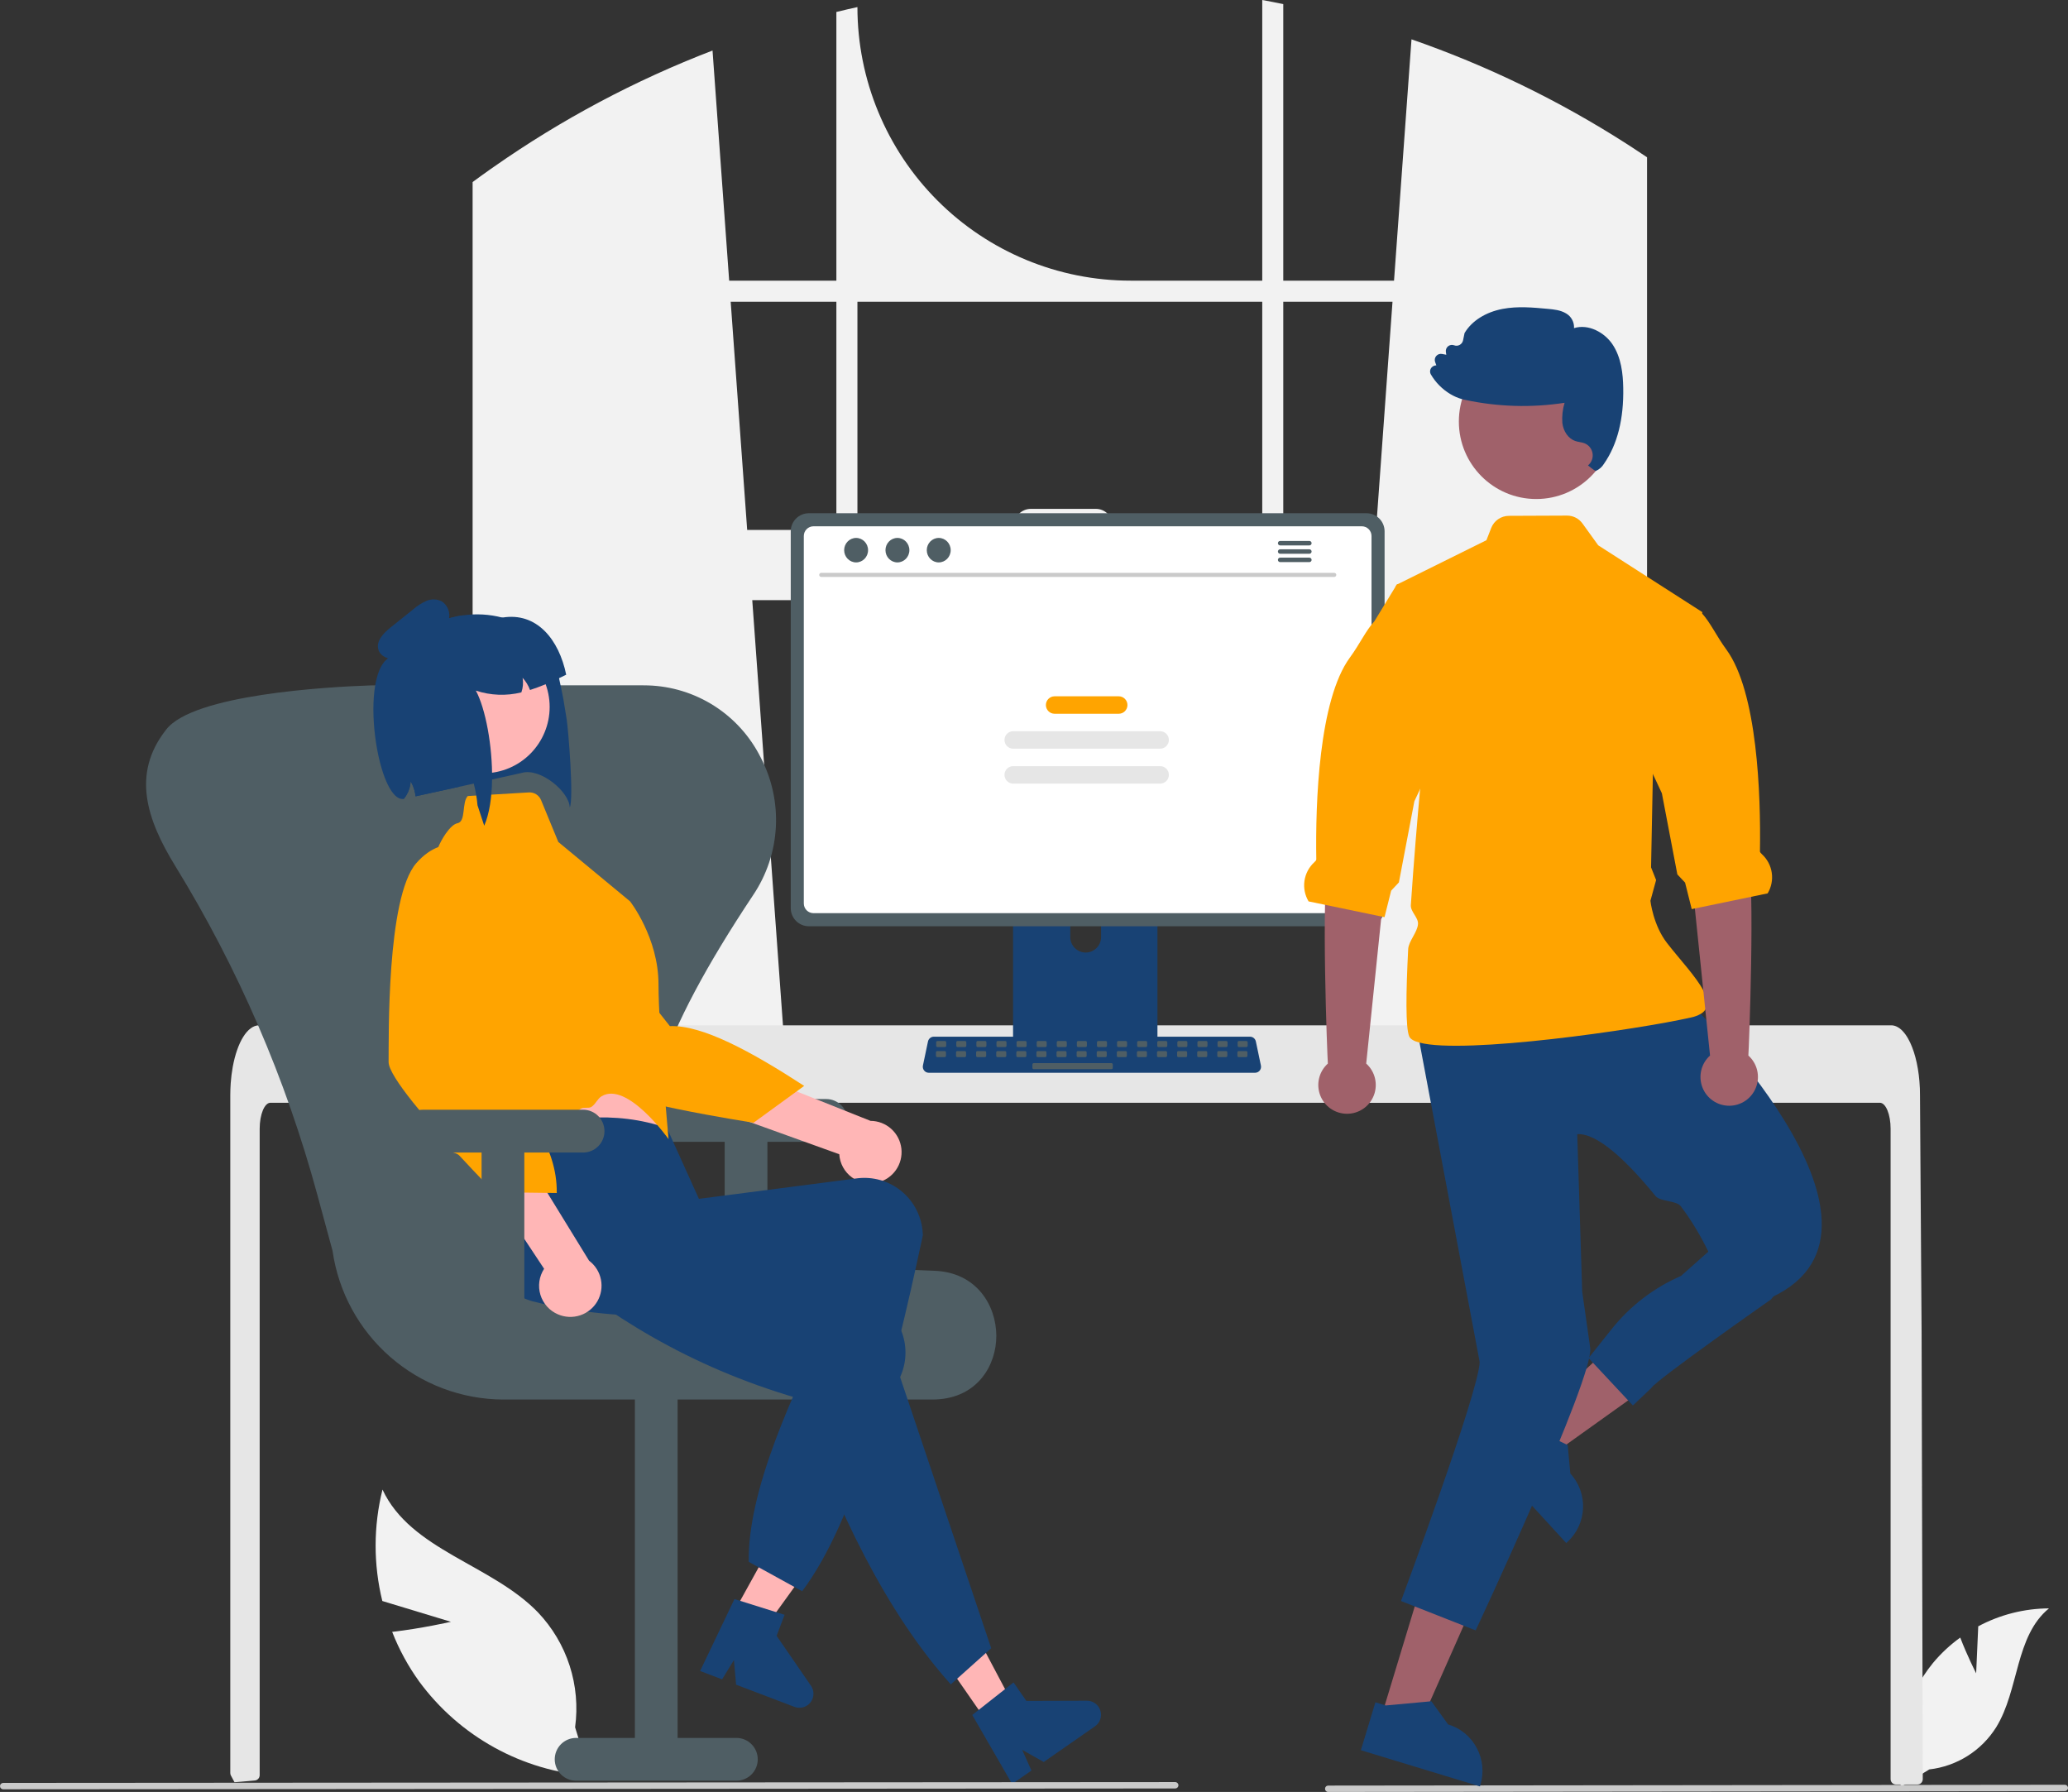 <svg width="232" height="201" viewBox="0 0 232 201" fill="none" xmlns="http://www.w3.org/2000/svg">
<rect x="0" y="0" width="232" height="201" fill="#333333" stroke="none"/>
<g clip-path="url(#clip0_41_4607)">
<path d="M183.203 16.599C182.942 16.424 182.678 16.259 182.418 16.091C174.881 11.265 166.802 7.345 158.35 4.411L156.39 31.481H143.964V0.459C143.182 0.297 142.394 0.144 141.606 0V31.481H126.84C118.711 31.481 110.916 28.248 105.168 22.493C99.42 16.738 96.191 8.933 96.191 0.795V0.795C95.4 0.966 94.614 1.149 93.829 1.344V31.481H81.803L79.936 5.668C71.249 9.003 63.002 13.389 55.379 18.729C55.247 18.819 55.115 18.912 54.986 19.002C54.324 19.467 53.671 19.941 53.02 20.421V123.694H88.465L87.838 115.007L84.392 67.315H153.797L150.351 115.007L149.724 123.694H184.776V17.643C184.255 17.289 183.73 16.941 183.203 16.599ZM93.829 59.439H83.823L81.973 33.845H93.829V59.439ZM141.606 59.439H124.799V58.932C124.799 58.688 124.751 58.447 124.658 58.222C124.565 57.996 124.428 57.792 124.256 57.62C124.083 57.447 123.879 57.311 123.654 57.218C123.429 57.125 123.188 57.077 122.944 57.078H115.638C115.394 57.078 115.154 57.125 114.929 57.219C114.704 57.312 114.5 57.448 114.328 57.62C114.156 57.793 114.019 57.997 113.926 58.222C113.833 58.447 113.785 58.688 113.786 58.932V59.439H96.191V33.845H141.606V59.439ZM143.964 59.439V33.845H156.219L154.37 59.439H143.964Z" fill="#F2F2F2"/>
<path d="M221.696 187.693L221.93 182.42C224.372 181.113 227.096 180.422 229.865 180.409C226.054 183.528 226.531 189.541 223.947 193.736C223.131 195.039 222.033 196.14 220.734 196.96C219.435 197.779 217.968 198.296 216.443 198.471L213.254 200.426C212.816 197.983 212.913 195.475 213.537 193.073C214.16 190.671 215.297 188.434 216.868 186.514C217.76 185.446 218.782 184.495 219.912 183.683C220.676 185.699 221.696 187.693 221.696 187.693Z" fill="#F2F2F2"/>
<path d="M50.587 181.914L42.891 179.581C41.882 175.476 41.889 171.186 42.911 167.083C46.081 173.897 55.136 175.457 60.355 180.86C61.97 182.558 63.183 184.598 63.904 186.828C64.624 189.059 64.834 191.423 64.518 193.746L66.202 199.201C62.432 198.929 58.766 197.841 55.456 196.013C52.146 194.186 49.271 191.661 47.029 188.614C45.788 186.892 44.769 185.021 43.996 183.044C47.26 182.673 50.587 181.914 50.587 181.914Z" fill="#F2F2F2"/>
<path d="M215.707 199.563C215.706 199.723 215.643 199.876 215.531 199.989C215.475 200.045 215.409 200.089 215.337 200.118C215.264 200.148 215.186 200.164 215.108 200.163H212.699C212.62 200.164 212.542 200.148 212.469 200.118C212.396 200.088 212.33 200.044 212.274 199.988C212.218 199.932 212.174 199.866 212.144 199.793C212.114 199.72 212.099 199.642 212.099 199.563V126.61C212.099 125.002 211.56 123.697 210.897 123.694H30.337C29.671 123.697 29.135 125.002 29.132 126.61V199.116C29.131 199.265 29.076 199.409 28.976 199.519C28.875 199.63 28.738 199.699 28.59 199.713C28.104 199.761 27.619 199.803 27.136 199.842C27.124 199.842 27.112 199.845 27.1 199.845C26.836 199.869 26.573 199.887 26.309 199.908H26.306C26.168 199.659 26.036 199.404 25.901 199.149C25.858 199.063 25.835 198.967 25.835 198.87V122.827C25.835 122.383 25.853 121.935 25.883 121.494C25.926 120.889 26.001 120.286 26.108 119.688C26.614 116.901 27.759 115.013 29.06 115.007H212.171C212.361 115.009 212.548 115.048 212.722 115.124C212.978 115.238 213.209 115.4 213.403 115.601C213.666 115.875 213.89 116.183 214.071 116.517C214.712 117.648 215.171 119.334 215.333 121.296C215.333 121.314 215.336 121.332 215.336 121.35C215.378 121.836 215.399 122.332 215.396 122.827L215.438 129.257L215.465 133.091L215.546 145.123L215.576 149.396L215.707 199.563Z" fill="#E6E6E6"/>
<path d="M231.643 200.908L149.003 201C148.909 201 148.818 200.962 148.752 200.895C148.685 200.828 148.648 200.737 148.648 200.643C148.648 200.548 148.685 200.457 148.752 200.39C148.818 200.323 148.909 200.286 149.003 200.285L231.643 200.193C231.738 200.194 231.828 200.231 231.895 200.298C231.961 200.365 231.999 200.456 231.999 200.551C231.999 200.645 231.961 200.736 231.895 200.803C231.828 200.87 231.738 200.907 231.643 200.908Z" fill="#CACACA"/>
<path d="M129.067 93.693H114.431C114.224 93.693 114.025 93.775 113.879 93.922C113.733 94.069 113.651 94.268 113.651 94.475V117.624H129.849V94.475C129.849 94.373 129.829 94.271 129.79 94.176C129.75 94.081 129.693 93.994 129.62 93.922C129.548 93.849 129.461 93.791 129.366 93.752C129.272 93.713 129.17 93.692 129.067 93.693ZM121.798 106.845C121.341 106.843 120.902 106.66 120.579 106.336C120.255 106.012 120.072 105.573 120.07 105.115V102.445C120.07 101.986 120.252 101.546 120.576 101.221C120.9 100.897 121.34 100.715 121.798 100.715C122.257 100.715 122.696 100.897 123.02 101.221C123.345 101.546 123.527 101.986 123.527 102.445V105.115C123.524 105.573 123.342 106.012 123.018 106.336C122.694 106.66 122.256 106.843 121.798 106.845V106.845Z" fill="#184274"/>
<path d="M153.304 57.567H90.739C90.201 57.568 89.686 57.782 89.306 58.162C88.926 58.543 88.712 59.059 88.711 59.597V101.866C88.712 102.404 88.926 102.92 89.306 103.301C89.686 103.681 90.201 103.895 90.739 103.896H153.304C153.841 103.895 154.357 103.681 154.737 103.301C155.117 102.92 155.331 102.404 155.332 101.866V59.597C155.331 59.059 155.117 58.543 154.737 58.162C154.357 57.782 153.841 57.568 153.304 57.567V57.567Z" fill="#4F5E64"/>
<path d="M152.78 59.033H91.261C90.973 59.033 90.697 59.148 90.494 59.352C90.29 59.556 90.176 59.833 90.176 60.121V101.342C90.177 101.63 90.291 101.906 90.494 102.109C90.698 102.313 90.973 102.427 91.261 102.428H152.78C153.068 102.427 153.343 102.313 153.547 102.109C153.75 101.906 153.864 101.63 153.865 101.342V60.121C153.865 59.833 153.751 59.556 153.547 59.352C153.344 59.148 153.068 59.033 152.78 59.033V59.033Z" fill="white"/>
<path d="M113.601 116.883V119.117C113.601 119.232 113.647 119.343 113.729 119.425C113.811 119.507 113.921 119.553 114.037 119.553H129.463C129.579 119.553 129.689 119.507 129.771 119.425C129.853 119.343 129.899 119.232 129.899 119.117V116.883H113.601Z" fill="#4F5E64"/>
<path d="M140.799 120.33H104.198C104.097 120.33 103.998 120.308 103.908 120.265C103.818 120.222 103.738 120.159 103.675 120.081C103.612 120.003 103.567 119.912 103.543 119.815C103.52 119.717 103.518 119.616 103.539 119.518L104.107 116.817C104.139 116.666 104.222 116.53 104.342 116.433C104.462 116.336 104.611 116.282 104.765 116.282H140.231C140.385 116.282 140.534 116.336 140.654 116.433C140.774 116.53 140.857 116.666 140.889 116.817L141.457 119.518C141.478 119.616 141.476 119.717 141.453 119.815C141.429 119.912 141.384 120.003 141.321 120.081C141.258 120.159 141.179 120.222 141.088 120.265C140.998 120.308 140.899 120.33 140.799 120.33V120.33Z" fill="#184274"/>
<path d="M106.006 116.768H105.172C105.091 116.768 105.025 116.834 105.025 116.915V117.299C105.025 117.38 105.091 117.445 105.172 117.445H106.006C106.087 117.445 106.153 117.38 106.153 117.299V116.915C106.153 116.834 106.087 116.768 106.006 116.768Z" fill="#4F5E64"/>
<path d="M108.261 116.768H107.426C107.345 116.768 107.28 116.834 107.28 116.915V117.299C107.28 117.38 107.345 117.445 107.426 117.445H108.261C108.342 117.445 108.407 117.38 108.407 117.299V116.915C108.407 116.834 108.342 116.768 108.261 116.768Z" fill="#4F5E64"/>
<path d="M110.515 116.768H109.681C109.6 116.768 109.534 116.834 109.534 116.915V117.299C109.534 117.38 109.6 117.445 109.681 117.445H110.515C110.596 117.445 110.662 117.38 110.662 117.299V116.915C110.662 116.834 110.596 116.768 110.515 116.768Z" fill="#4F5E64"/>
<path d="M112.77 116.768H111.935C111.854 116.768 111.789 116.834 111.789 116.915V117.299C111.789 117.38 111.854 117.445 111.935 117.445H112.77C112.851 117.445 112.916 117.38 112.916 117.299V116.915C112.916 116.834 112.851 116.768 112.77 116.768Z" fill="#4F5E64"/>
<path d="M115.024 116.768H114.19C114.109 116.768 114.043 116.834 114.043 116.915V117.299C114.043 117.38 114.109 117.445 114.19 117.445H115.024C115.105 117.445 115.171 117.38 115.171 117.299V116.915C115.171 116.834 115.105 116.768 115.024 116.768Z" fill="#4F5E64"/>
<path d="M117.279 116.768H116.444C116.364 116.768 116.298 116.834 116.298 116.915V117.299C116.298 117.38 116.364 117.445 116.444 117.445H117.279C117.36 117.445 117.425 117.38 117.425 117.299V116.915C117.425 116.834 117.36 116.768 117.279 116.768Z" fill="#4F5E64"/>
<path d="M119.534 116.768H118.699C118.618 116.768 118.553 116.834 118.553 116.915V117.299C118.553 117.38 118.618 117.445 118.699 117.445H119.534C119.614 117.445 119.68 117.38 119.68 117.299V116.915C119.68 116.834 119.614 116.768 119.534 116.768Z" fill="#4F5E64"/>
<path d="M121.788 116.768H120.953C120.873 116.768 120.807 116.834 120.807 116.915V117.299C120.807 117.38 120.873 117.445 120.953 117.445H121.788C121.869 117.445 121.934 117.38 121.934 117.299V116.915C121.934 116.834 121.869 116.768 121.788 116.768Z" fill="#4F5E64"/>
<path d="M124.043 116.768H123.208C123.127 116.768 123.062 116.834 123.062 116.915V117.299C123.062 117.38 123.127 117.445 123.208 117.445H124.043C124.123 117.445 124.189 117.38 124.189 117.299V116.915C124.189 116.834 124.123 116.768 124.043 116.768Z" fill="#4F5E64"/>
<path d="M126.297 116.768H125.462C125.382 116.768 125.316 116.834 125.316 116.915V117.299C125.316 117.38 125.382 117.445 125.462 117.445H126.297C126.378 117.445 126.443 117.38 126.443 117.299V116.915C126.443 116.834 126.378 116.768 126.297 116.768Z" fill="#4F5E64"/>
<path d="M128.552 116.768H127.717C127.636 116.768 127.571 116.834 127.571 116.915V117.299C127.571 117.38 127.636 117.445 127.717 117.445H128.552C128.633 117.445 128.698 117.38 128.698 117.299V116.915C128.698 116.834 128.633 116.768 128.552 116.768Z" fill="#4F5E64"/>
<path d="M130.806 116.768H129.972C129.891 116.768 129.825 116.834 129.825 116.915V117.299C129.825 117.38 129.891 117.445 129.972 117.445H130.806C130.887 117.445 130.953 117.38 130.953 117.299V116.915C130.953 116.834 130.887 116.768 130.806 116.768Z" fill="#4F5E64"/>
<path d="M133.061 116.768H132.226C132.145 116.768 132.08 116.834 132.08 116.915V117.299C132.08 117.38 132.145 117.445 132.226 117.445H133.061C133.142 117.445 133.207 117.38 133.207 117.299V116.915C133.207 116.834 133.142 116.768 133.061 116.768Z" fill="#4F5E64"/>
<path d="M135.315 116.768H134.481C134.4 116.768 134.334 116.834 134.334 116.915V117.299C134.334 117.38 134.4 117.445 134.481 117.445H135.315C135.396 117.445 135.462 117.38 135.462 117.299V116.915C135.462 116.834 135.396 116.768 135.315 116.768Z" fill="#4F5E64"/>
<path d="M137.57 116.768H136.735C136.654 116.768 136.589 116.834 136.589 116.915V117.299C136.589 117.38 136.654 117.445 136.735 117.445H137.57C137.651 117.445 137.716 117.38 137.716 117.299V116.915C137.716 116.834 137.651 116.768 137.57 116.768Z" fill="#4F5E64"/>
<path d="M139.824 116.768H138.99C138.909 116.768 138.844 116.834 138.844 116.915V117.299C138.844 117.38 138.909 117.445 138.99 117.445H139.824C139.905 117.445 139.971 117.38 139.971 117.299V116.915C139.971 116.834 139.905 116.768 139.824 116.768Z" fill="#4F5E64"/>
<path d="M105.98 117.897H105.145C105.064 117.897 104.999 117.962 104.999 118.043V118.427C104.999 118.508 105.064 118.574 105.145 118.574H105.98C106.06 118.574 106.126 118.508 106.126 118.427V118.043C106.126 117.962 106.06 117.897 105.98 117.897Z" fill="#4F5E64"/>
<path d="M108.234 117.897H107.399C107.319 117.897 107.253 117.962 107.253 118.043V118.427C107.253 118.508 107.319 118.574 107.399 118.574H108.234C108.315 118.574 108.38 118.508 108.38 118.427V118.043C108.38 117.962 108.315 117.897 108.234 117.897Z" fill="#4F5E64"/>
<path d="M110.489 117.897H109.654C109.573 117.897 109.508 117.962 109.508 118.043V118.427C109.508 118.508 109.573 118.574 109.654 118.574H110.489C110.57 118.574 110.635 118.508 110.635 118.427V118.043C110.635 117.962 110.57 117.897 110.489 117.897Z" fill="#4F5E64"/>
<path d="M112.743 117.897H111.909C111.828 117.897 111.762 117.962 111.762 118.043V118.427C111.762 118.508 111.828 118.574 111.909 118.574H112.743C112.824 118.574 112.89 118.508 112.89 118.427V118.043C112.89 117.962 112.824 117.897 112.743 117.897Z" fill="#4F5E64"/>
<path d="M114.998 117.897H114.163C114.082 117.897 114.017 117.962 114.017 118.043V118.427C114.017 118.508 114.082 118.574 114.163 118.574H114.998C115.079 118.574 115.144 118.508 115.144 118.427V118.043C115.144 117.962 115.079 117.897 114.998 117.897Z" fill="#4F5E64"/>
<path d="M117.252 117.897H116.418C116.337 117.897 116.271 117.962 116.271 118.043V118.427C116.271 118.508 116.337 118.574 116.418 118.574H117.252C117.333 118.574 117.399 118.508 117.399 118.427V118.043C117.399 117.962 117.333 117.897 117.252 117.897Z" fill="#4F5E64"/>
<path d="M119.507 117.897H118.672C118.592 117.897 118.526 117.962 118.526 118.043V118.427C118.526 118.508 118.592 118.574 118.672 118.574H119.507C119.588 118.574 119.653 118.508 119.653 118.427V118.043C119.653 117.962 119.588 117.897 119.507 117.897Z" fill="#4F5E64"/>
<path d="M121.761 117.897H120.927C120.846 117.897 120.781 117.962 120.781 118.043V118.427C120.781 118.508 120.846 118.574 120.927 118.574H121.761C121.842 118.574 121.908 118.508 121.908 118.427V118.043C121.908 117.962 121.842 117.897 121.761 117.897Z" fill="#4F5E64"/>
<path d="M124.016 117.897H123.181C123.101 117.897 123.035 117.962 123.035 118.043V118.427C123.035 118.508 123.101 118.574 123.181 118.574H124.016C124.097 118.574 124.162 118.508 124.162 118.427V118.043C124.162 117.962 124.097 117.897 124.016 117.897Z" fill="#4F5E64"/>
<path d="M126.271 117.897H125.436C125.355 117.897 125.29 117.962 125.29 118.043V118.427C125.29 118.508 125.355 118.574 125.436 118.574H126.271C126.351 118.574 126.417 118.508 126.417 118.427V118.043C126.417 117.962 126.351 117.897 126.271 117.897Z" fill="#4F5E64"/>
<path d="M128.525 117.897H127.69C127.61 117.897 127.544 117.962 127.544 118.043V118.427C127.544 118.508 127.61 118.574 127.69 118.574H128.525C128.606 118.574 128.671 118.508 128.671 118.427V118.043C128.671 117.962 128.606 117.897 128.525 117.897Z" fill="#4F5E64"/>
<path d="M130.78 117.897H129.945C129.864 117.897 129.799 117.962 129.799 118.043V118.427C129.799 118.508 129.864 118.574 129.945 118.574H130.78C130.86 118.574 130.926 118.508 130.926 118.427V118.043C130.926 117.962 130.86 117.897 130.78 117.897Z" fill="#4F5E64"/>
<path d="M133.034 117.897H132.2C132.119 117.897 132.053 117.962 132.053 118.043V118.427C132.053 118.508 132.119 118.574 132.2 118.574H133.034C133.115 118.574 133.18 118.508 133.18 118.427V118.043C133.18 117.962 133.115 117.897 133.034 117.897Z" fill="#4F5E64"/>
<path d="M135.289 117.897H134.454C134.373 117.897 134.308 117.962 134.308 118.043V118.427C134.308 118.508 134.373 118.574 134.454 118.574H135.289C135.37 118.574 135.435 118.508 135.435 118.427V118.043C135.435 117.962 135.37 117.897 135.289 117.897Z" fill="#4F5E64"/>
<path d="M137.543 117.897H136.709C136.628 117.897 136.562 117.962 136.562 118.043V118.427C136.562 118.508 136.628 118.574 136.709 118.574H137.543C137.624 118.574 137.69 118.508 137.69 118.427V118.043C137.69 117.962 137.624 117.897 137.543 117.897Z" fill="#4F5E64"/>
<path d="M139.798 117.897H138.963C138.882 117.897 138.817 117.962 138.817 118.043V118.427C138.817 118.508 138.882 118.574 138.963 118.574H139.798C139.879 118.574 139.944 118.508 139.944 118.427V118.043C139.944 117.962 139.879 117.897 139.798 117.897Z" fill="#4F5E64"/>
<path d="M124.692 119.251H115.967C115.886 119.251 115.821 119.317 115.821 119.397V119.782C115.821 119.863 115.886 119.928 115.967 119.928H124.692C124.773 119.928 124.839 119.863 124.839 119.782V119.397C124.839 119.317 124.773 119.251 124.692 119.251Z" fill="#4F5E64"/>
<path d="M149.689 64.712H92.125C92.065 64.711 92.008 64.686 91.966 64.644C91.924 64.601 91.901 64.543 91.901 64.483C91.901 64.423 91.924 64.366 91.966 64.323C92.008 64.28 92.065 64.255 92.125 64.254H149.689C149.749 64.255 149.806 64.28 149.848 64.323C149.89 64.366 149.913 64.423 149.913 64.483C149.913 64.543 149.89 64.601 149.848 64.644C149.806 64.686 149.749 64.711 149.689 64.712V64.712Z" fill="#CACACA"/>
<path d="M96.044 63.084C96.785 63.084 97.385 62.469 97.385 61.711C97.385 60.953 96.785 60.338 96.044 60.338C95.303 60.338 94.702 60.953 94.702 61.711C94.702 62.469 95.303 63.084 96.044 63.084Z" fill="#4F5E64"/>
<path d="M100.678 63.084C101.419 63.084 102.02 62.469 102.02 61.711C102.02 60.953 101.419 60.338 100.678 60.338C99.937 60.338 99.337 60.953 99.337 61.711C99.337 62.469 99.937 63.084 100.678 63.084Z" fill="#4F5E64"/>
<path d="M105.312 63.084C106.053 63.084 106.654 62.469 106.654 61.711C106.654 60.953 106.053 60.338 105.312 60.338C104.572 60.338 103.971 60.953 103.971 61.711C103.971 62.469 104.572 63.084 105.312 63.084Z" fill="#4F5E64"/>
<path d="M146.899 60.678H143.607C143.541 60.679 143.479 60.706 143.434 60.753C143.388 60.8 143.362 60.862 143.362 60.928C143.362 60.993 143.388 61.056 143.434 61.102C143.479 61.149 143.541 61.176 143.607 61.177H146.899C146.964 61.176 147.026 61.149 147.072 61.102C147.117 61.056 147.143 60.993 147.143 60.928C147.143 60.862 147.117 60.8 147.072 60.753C147.026 60.706 146.964 60.679 146.899 60.678V60.678Z" fill="#4F5E64"/>
<path d="M146.899 61.615H143.607C143.541 61.616 143.479 61.643 143.434 61.69C143.388 61.736 143.362 61.799 143.362 61.864C143.362 61.93 143.388 61.992 143.434 62.039C143.479 62.086 143.541 62.113 143.607 62.114H146.899C146.964 62.113 147.026 62.086 147.072 62.039C147.117 61.992 147.143 61.93 147.143 61.864C147.143 61.799 147.117 61.736 147.072 61.69C147.026 61.643 146.964 61.616 146.899 61.615V61.615Z" fill="#4F5E64"/>
<path d="M146.899 62.55H143.607C143.541 62.552 143.479 62.579 143.434 62.625C143.388 62.672 143.362 62.735 143.362 62.8C143.362 62.865 143.388 62.928 143.434 62.975C143.479 63.021 143.541 63.048 143.607 63.05H146.899C146.964 63.048 147.026 63.021 147.072 62.975C147.117 62.928 147.143 62.865 147.143 62.8C147.143 62.735 147.117 62.672 147.072 62.625C147.026 62.579 146.964 62.552 146.899 62.55V62.55Z" fill="#4F5E64"/>
<path d="M125.505 78.102H118.312C117.772 78.102 117.334 78.54 117.334 79.081V79.081C117.334 79.622 117.772 80.061 118.312 80.061H125.505C126.046 80.061 126.484 79.622 126.484 79.081V79.081C126.484 78.54 126.046 78.102 125.505 78.102Z" fill="#ffa400"/>
<path d="M130.152 82.019H113.666C113.126 82.019 112.688 82.458 112.688 82.999V82.999C112.688 83.54 113.126 83.978 113.666 83.978H130.152C130.692 83.978 131.13 83.54 131.13 82.999C131.13 82.458 130.692 82.019 130.152 82.019Z" fill="#E6E6E6"/>
<path d="M130.152 85.937H113.666C113.126 85.937 112.688 86.375 112.688 86.916C112.688 87.457 113.126 87.896 113.666 87.896H130.152C130.692 87.896 131.13 87.457 131.13 86.916C131.13 86.375 130.692 85.937 130.152 85.937Z" fill="#E6E6E6"/>
<path d="M92.687 123.277H74.706C74.07 123.277 73.46 123.53 73.011 123.98C72.561 124.43 72.308 125.04 72.308 125.677C72.308 126.314 72.561 126.924 73.011 127.374C73.46 127.824 74.07 128.077 74.706 128.077H81.299V146.68H86.094V128.077H92.687C93.323 128.077 93.933 127.824 94.383 127.374C94.832 126.924 95.085 126.314 95.085 125.677C95.085 125.04 94.832 124.43 94.383 123.98C93.933 123.53 93.323 123.277 92.687 123.277Z" fill="#4F5E64"/>
<path d="M104.555 156.983H56.46C51.798 156.966 47.297 155.27 43.78 152.205C40.263 149.14 37.965 144.911 37.305 140.29L35.602 134.02C32.079 121.028 26.712 108.609 19.665 97.143C16.444 91.906 14.786 86.837 18.551 81.957C18.583 81.915 18.615 81.874 18.646 81.834C21.666 77.898 36.698 77.046 41.598 76.88C41.791 76.874 41.986 76.871 42.181 76.871H72.096C72.291 76.871 72.485 76.874 72.678 76.88C75.32 76.958 77.892 77.749 80.12 79.171C82.349 80.594 84.151 82.593 85.336 84.958C86.601 87.373 87.189 90.085 87.038 92.807C86.888 95.529 86.004 98.159 84.48 100.419C73.972 116.223 70.755 126.132 74.049 132.55C77.235 138.757 87.001 141.93 104.785 142.537C109.564 142.7 111.757 146.425 111.772 149.818C111.787 153.123 109.678 156.772 105.013 156.973C104.862 156.98 104.709 156.983 104.555 156.983Z" fill="#4F5E64"/>
<path d="M64.63 199.739H82.612C83.248 199.739 83.858 199.486 84.307 199.036C84.757 198.586 85.009 197.976 85.009 197.339C85.009 196.702 84.757 196.092 84.307 195.642C83.858 195.191 83.248 194.939 82.612 194.939H76.019V154.432H71.224V194.939H64.63C63.995 194.939 63.385 195.191 62.935 195.642C62.486 196.092 62.233 196.702 62.233 197.339C62.233 197.976 62.486 198.586 62.935 199.036C63.385 199.486 63.995 199.739 64.63 199.739Z" fill="#4F5E64"/>
<path d="M63.194 78.374L63.571 80.668C63.75 81.779 64.395 89.635 63.917 90.572C63.875 88.822 60.62 86.071 58.512 86.699L55.203 87.435L53.149 87.893L51.477 88.26L46.619 89.322C46.611 89.266 46.605 89.206 46.596 89.149C46.585 89.078 46.573 89.007 46.559 88.937C46.468 88.481 46.303 88.042 46.07 87.64C46.046 88.179 45.887 88.703 45.608 89.165C45.6 89.177 45.594 89.19 45.588 89.203C45.502 89.343 45.407 89.477 45.303 89.604C45.298 89.608 45.294 89.612 45.29 89.616C45.29 89.616 44.292 73.687 44.397 73.54C44.473 73.435 44.55 73.334 44.631 73.234C44.711 73.132 44.789 73.034 44.873 72.934C44.883 72.924 44.892 72.913 44.9 72.901C45.134 72.623 45.382 72.358 45.642 72.105C45.719 72.031 45.799 71.957 45.878 71.882C47.093 70.757 48.545 69.918 50.127 69.428C50.306 69.374 50.491 69.323 50.68 69.272C50.866 69.225 51.056 69.18 51.246 69.141L51.311 69.128C51.402 69.109 51.496 69.093 51.588 69.077C51.703 69.057 51.819 69.039 51.932 69.025C53.404 68.813 54.903 68.897 56.342 69.273C56.345 69.273 56.346 69.275 56.349 69.275C57.55 69.589 58.691 70.098 59.728 70.782C61.521 71.967 62.219 73.9 62.715 76.071C62.888 76.817 63.035 77.592 63.194 78.374Z" fill="#184274"/>
<path d="M80.905 183.409L84.003 185.094L92.203 173.743L87.631 171.256L80.905 183.409Z" fill="#FFB6B6"/>
<path d="M82.396 179.364L88.02 181.127L87.125 183.486L90.981 189.089C91.171 189.366 91.269 189.696 91.258 190.032C91.248 190.368 91.13 190.692 90.923 190.957C90.716 191.221 90.43 191.412 90.106 191.502C89.783 191.592 89.439 191.576 89.126 191.457L82.579 188.967L82.336 186.205L81.01 188.37L78.542 187.431L82.396 179.364Z" fill="#184274"/>
<path d="M98.451 132.638C97.957 132.759 97.442 132.769 96.943 132.669C96.444 132.569 95.973 132.36 95.564 132.058C95.154 131.756 94.815 131.368 94.572 130.92C94.328 130.473 94.186 129.978 94.154 129.469L67.733 119.953L72.582 115.728L97.659 125.725C98.516 125.728 99.341 126.046 99.98 126.618C100.618 127.19 101.024 127.977 101.122 128.829C101.22 129.681 101.002 130.54 100.51 131.242C100.017 131.944 99.285 132.441 98.451 132.638V132.638Z" fill="#FFB6B6"/>
<path d="M60.352 96.377C60.352 96.377 55.902 96.476 55.506 101.562C55.111 106.648 64.82 119.229 66.325 121.304C67.829 123.379 84.539 125.932 84.539 125.932L90.219 121.803C84.251 117.931 78.803 114.962 75.148 115.096L60.352 96.377Z" fill="#ffa400"/>
<path d="M54.894 118.82L55.978 123.485C55.978 123.485 55.989 127.786 56.75 128.579C57.505 129.368 74.119 127.783 74.119 127.783C74.119 127.783 72.357 120.852 72.381 115.608L54.894 118.82Z" fill="#FFB6B6"/>
<path d="M89.99 178.485L83.996 175.185C83.882 167.376 88.573 156.809 94.138 145.74C81.694 147.883 69.954 148.569 59.799 145.977C58.132 145.537 56.706 144.457 55.827 142.971C54.949 141.486 54.69 139.714 55.105 138.039C55.145 137.874 55.191 137.712 55.242 137.551C56.458 133.838 53.733 131.511 56.239 127.428C62.831 125.174 69.094 124.538 74.82 126.528L78.408 134.471L96.192 132.167C97.052 132.064 97.923 132.132 98.755 132.368C99.588 132.604 100.366 133.002 101.044 133.54C101.722 134.079 102.287 134.746 102.707 135.504C103.126 136.261 103.392 137.095 103.488 137.956C103.512 138.149 103.527 138.343 103.535 138.538C99.939 155.416 95.907 170.603 89.99 178.485Z" fill="#184274"/>
<path d="M55.718 86.587C59.74 85.763 62.334 81.831 61.511 77.803C60.688 73.776 56.76 71.18 52.737 72.004C48.715 72.828 46.121 76.76 46.945 80.787C47.768 84.814 51.696 87.411 55.718 86.587Z" fill="#FFB6B6"/>
<path d="M52.48 89.289L59.331 88.884C59.62 88.867 59.907 88.94 60.152 89.094C60.398 89.248 60.589 89.475 60.699 89.743L62.635 94.442L70.682 101.101C70.682 101.101 73.868 105.16 73.875 110.402C73.883 115.644 75.005 127.777 75.005 127.777C75.005 127.777 70.356 121.225 67.486 122.968C66.998 123.264 66.826 123.87 66.314 124.177C66.059 124.33 65.47 124.181 65.212 124.334C61.258 126.685 57.133 128.981 56.748 128.578C55.991 127.788 55.074 123.748 55.074 123.748L48.802 100.679C48.462 99.465 48.395 98.191 48.604 96.948C48.814 95.705 49.296 94.523 50.016 93.489C50.454 92.871 50.913 92.412 51.34 92.336C52.297 92.132 51.788 89.982 52.48 89.289Z" fill="#ffa400"/>
<path d="M110.761 193.181L113.653 191.168L107.101 178.793L102.833 181.764L110.761 193.181Z" fill="#FFB6B6"/>
<path d="M111.198 184.878L106.665 188.934C99.458 180.894 94.01 169.618 89.393 156.813C77.296 153.266 68.173 147.545 60.209 140.753C57.507 138.464 55.481 135.524 57.786 132.735C57.894 132.605 58.006 132.479 58.123 132.357C60.844 129.558 67.743 130.091 71.784 127.527L80.812 137.187L80.244 139.777L97.199 145.527C98.015 145.813 98.766 146.259 99.41 146.837C100.053 147.415 100.575 148.115 100.947 148.897C101.318 149.678 101.532 150.526 101.574 151.39C101.617 152.255 101.489 153.119 101.196 153.934C101.132 154.118 101.061 154.299 100.982 154.477L111.198 184.878Z" fill="#184274"/>
<path d="M109.074 192.365L113.704 188.715L115.142 190.787L121.939 190.766C122.274 190.765 122.602 190.872 122.873 191.07C123.144 191.268 123.344 191.548 123.445 191.869C123.546 192.189 123.542 192.534 123.434 192.852C123.325 193.17 123.118 193.445 122.842 193.636L117.092 197.638L114.678 196.279L115.714 198.597L113.546 200.106L109.074 192.365Z" fill="#184274"/>
<path d="M62.597 147.428C62.129 147.229 61.709 146.93 61.369 146.551C61.029 146.172 60.776 145.723 60.627 145.236C60.479 144.749 60.439 144.235 60.511 143.73C60.582 143.226 60.764 142.743 61.041 142.317L45.531 118.882L51.941 118.395L66.087 141.41C66.772 141.925 67.244 142.674 67.415 143.515C67.585 144.355 67.442 145.229 67.012 145.971C66.582 146.713 65.894 147.271 65.081 147.539C64.267 147.808 63.383 147.768 62.597 147.428Z" fill="#FFB6B6"/>
<path d="M53.679 95.562C53.679 95.562 50.052 92.979 46.7 96.821C43.347 100.664 43.627 116.56 43.596 119.124C43.586 119.927 44.744 121.659 46.339 123.659C47.055 124.558 47.859 125.51 48.686 126.457C49.164 127.005 48.752 128.145 49.232 128.677C49.71 129.207 51.079 129.129 51.534 129.62C53.69 131.953 55.441 133.729 55.441 133.729L62.46 133.816C62.539 128.592 58.966 123.929 54.376 119.422L53.679 95.562Z" fill="#ffa400"/>
<path d="M63.519 75.68C63.244 75.816 62.977 75.947 62.715 76.071C61.663 76.589 60.576 77.032 59.461 77.396C59.276 76.891 58.993 76.428 58.629 76.032C58.722 76.579 58.675 77.14 58.491 77.662C56.804 78.081 55.034 78.012 53.385 77.465C54.464 79.465 55.26 83.678 55.202 87.435C55.177 89.422 54.909 91.281 54.322 92.617L53.568 90.321C53.498 89.501 53.358 88.689 53.148 87.893C52.643 85.66 52.171 87.153 51.477 88.26L46.619 89.322C46.611 89.266 46.605 89.206 46.596 89.149C46.584 89.078 46.573 89.007 46.559 88.937C46.468 88.481 46.303 88.042 46.07 87.64C46.046 88.179 45.887 88.703 45.608 89.165C45.6 89.177 45.594 89.19 45.588 89.203C45.502 89.343 45.407 89.477 45.303 89.604C45.298 89.608 45.294 89.612 45.29 89.616C42.154 90.036 39.956 73.844 44.397 73.543C44.526 73.534 44.551 73.337 44.631 73.234C44.711 73.132 44.789 73.034 44.873 72.934C44.883 72.924 44.892 72.913 44.899 72.901C45.137 72.625 45.383 72.361 45.642 72.105C45.719 72.031 45.799 71.957 45.878 71.882C47.097 70.762 48.548 69.925 50.128 69.431C50.306 69.376 50.491 69.323 50.68 69.272C50.866 69.225 51.055 69.18 51.246 69.141L51.311 69.128C51.402 69.109 51.496 69.093 51.588 69.077C51.703 69.057 51.819 69.039 51.932 69.025C52.358 69.24 52.722 69.559 52.991 69.954L56.094 69.318C56.176 69.301 56.259 69.287 56.343 69.276L56.349 69.275C60.223 68.625 62.714 71.744 63.519 75.68Z" fill="#184274"/>
<path d="M46.604 72.817C45.94 73.297 45.241 73.792 44.43 73.911C43.619 74.03 42.67 73.638 42.445 72.849C42.171 71.884 43.041 71.005 43.823 70.378L46.304 68.39C46.758 67.986 47.27 67.654 47.824 67.405C48.102 67.283 48.404 67.225 48.708 67.235C49.012 67.245 49.309 67.323 49.579 67.464C49.845 67.644 50.061 67.89 50.206 68.177C50.351 68.465 50.42 68.785 50.407 69.106C50.371 69.751 50.159 70.374 49.793 70.905C49.332 71.624 48.731 72.242 48.026 72.722C47.321 73.201 46.526 73.534 45.69 73.698" fill="#184274"/>
<path d="M65.415 124.477H47.434C46.798 124.477 46.188 124.73 45.739 125.18C45.289 125.63 45.036 126.241 45.036 126.877C45.036 127.514 45.289 128.124 45.739 128.575C46.188 129.025 46.798 129.278 47.434 129.278H54.027V147.88H58.822V129.278H65.415C66.051 129.278 66.661 129.025 67.111 128.575C67.56 128.124 67.813 127.514 67.813 126.877C67.813 126.241 67.56 125.63 67.111 125.18C66.661 124.73 66.051 124.477 65.415 124.477Z" fill="#4F5E64"/>
<path d="M131.846 200.608L0.357 200.7C0.262 200.7 0.172 200.662 0.105 200.595C0.038 200.528 0.001 200.437 0.001 200.343C0.001 200.248 0.038 200.157 0.105 200.09C0.172 200.023 0.262 199.986 0.357 199.985L131.846 199.893C131.941 199.893 132.031 199.931 132.098 199.998C132.164 200.065 132.202 200.156 132.202 200.25C132.202 200.345 132.164 200.436 132.098 200.503C132.031 200.57 131.941 200.607 131.846 200.608Z" fill="#CACACA"/>
<path d="M170.111 160.757L173.038 163.951L186.735 154.167L182.415 149.453L170.111 160.757Z" fill="#A0616A"/>
<path d="M176.169 165.277V165.274L175.873 162.085L175.738 162.022L174.949 161.646L171.23 159.885L171.152 159.801L170.406 158.985L166.273 162.784L171.872 168.893L175.711 173.081L175.84 172.961C176.366 172.479 176.792 171.897 177.093 171.249C177.394 170.602 177.565 169.901 177.596 169.188C177.626 168.474 177.516 167.761 177.271 167.09C177.027 166.419 176.652 165.803 176.169 165.277H176.169Z" fill="#184274"/>
<path d="M154.946 192.617L159.088 193.877L165.913 178.479L159.799 176.62L154.946 192.617Z" fill="#A0616A"/>
<path d="M165.671 196.065C165.337 195.433 164.881 194.875 164.33 194.421C163.778 193.968 163.142 193.629 162.458 193.424L160.579 190.829L160.432 190.841L155.467 191.297L155.356 191.264L154.301 190.943L152.67 196.317L166.028 200.379L166.079 200.208C166.287 199.525 166.358 198.807 166.288 198.096C166.218 197.385 166.009 196.694 165.671 196.065V196.065Z" fill="#184274"/>
<path d="M189.104 111.997C189.104 111.997 215.552 137.563 198.832 145.477H193.664C193.664 145.477 192.111 139.953 188.556 135.295C188.068 134.655 186.239 134.785 185.731 134.162C182.629 130.355 179.267 127.086 176.944 127.215L177.5 144.88L178.399 151.181C178.871 154.438 165.547 182.879 165.547 182.879L157.173 179.583C157.173 179.583 165.898 156.159 166 152.781L159.008 115.649L189.104 111.997Z" fill="#184274"/>
<path d="M191.31 113.258C191.175 113.451 190.999 113.611 190.794 113.726C190.457 113.917 190.092 114.053 189.712 114.128C183.757 115.481 164.304 118.287 159.255 116.949C158.634 116.787 158.23 116.559 158.098 116.259C157.675 115.31 157.729 111.305 157.978 106.468C158.023 105.562 159.021 104.581 159.081 103.633C159.123 102.922 158.227 102.252 158.275 101.529C158.604 96.639 159.03 91.655 159.315 88.504C159.494 86.479 159.617 85.213 159.617 85.213L156.545 65.821L156.689 65.584L156.851 65.503L166.756 60.594L167.295 59.214C167.452 58.817 167.723 58.475 168.075 58.234C168.427 57.993 168.844 57.863 169.27 57.861L175.795 57.834C176.133 57.832 176.467 57.911 176.769 58.064C177.071 58.218 177.332 58.441 177.53 58.716L179.298 61.167L190.986 68.668L190.941 68.806L185.457 85.516L185.43 86.818V86.821L185.226 97.293L185.792 98.712L185.154 101.04C185.154 101.04 185.448 103.762 187.021 105.784C188.447 107.62 190.264 109.535 191.085 111.089V111.092C191.54 111.95 191.693 112.694 191.31 113.258Z" fill="#ffa400"/>
<path d="M200.102 143.958L198.688 145.747C198.688 145.747 185.687 154.853 185.24 155.705L183.186 157.651L178.214 152.33L180.799 149.086C182.868 146.489 185.542 144.44 188.585 143.118V143.118L192.548 139.598L200.102 143.958Z" fill="#184274"/>
<path d="M191.841 118.398L189.473 95.454L188.848 86.01L195.475 84.811C195.475 84.811 195.213 91.563 196.081 95.373C196.937 99.132 196.194 117.894 196.141 118.396C196.628 118.832 196.971 119.405 197.125 120.04C197.279 120.676 197.237 121.343 197.004 121.953C196.772 122.564 196.359 123.09 195.822 123.46C195.284 123.831 194.647 124.03 193.994 124.03C193.341 124.031 192.703 123.833 192.165 123.462C191.627 123.092 191.214 122.567 190.981 121.956C190.748 121.346 190.705 120.679 190.858 120.043C191.012 119.408 191.354 118.834 191.841 118.398V118.398Z" fill="#A0616A"/>
<path d="M198.305 100.208L189.787 101.973L189.042 99.001L188.174 98.079L186.439 88.98L183.95 83.65L184.597 65.424L190.919 68.781L190.927 68.787C191.893 69.838 192.56 71.342 193.668 72.851C197.159 77.606 197.546 89.162 197.441 95.491C197.439 95.595 197.543 95.704 197.669 95.82C198.263 96.366 198.651 97.101 198.767 97.901C198.883 98.7 198.72 99.515 198.305 100.208V100.208Z" fill="#ffa400"/>
<path d="M153.269 119.298L155.637 96.354L156.262 86.91L149.635 85.711C149.635 85.711 149.897 92.463 149.029 96.273C148.172 100.032 148.915 118.794 148.968 119.296C148.482 119.732 148.139 120.305 147.985 120.94C147.83 121.576 147.873 122.243 148.105 122.853C148.338 123.464 148.751 123.99 149.288 124.361C149.826 124.731 150.463 124.93 151.116 124.93C151.769 124.931 152.407 124.733 152.945 124.362C153.482 123.992 153.895 123.467 154.129 122.856C154.362 122.246 154.405 121.579 154.251 120.943C154.098 120.308 153.755 119.734 153.269 119.298V119.298Z" fill="#A0616A"/>
<path d="M161.161 84.55L159.315 88.504L158.67 89.882L156.935 98.979L156.069 99.9L155.323 102.874L154.972 102.802L148.649 101.49L146.805 101.109C146.39 100.416 146.226 99.601 146.342 98.801C146.458 98.001 146.846 97.266 147.441 96.72C147.567 96.606 147.672 96.495 147.669 96.39C147.564 90.062 147.95 78.507 151.442 73.751C152.55 72.242 153.216 70.739 154.184 69.689C154.187 69.686 154.187 69.683 154.19 69.683L156.545 65.821L156.689 65.584L156.851 65.503L161.161 84.55Z" fill="#ffa400"/>
<path d="M172.344 55.974C177.138 55.974 181.025 52.083 181.025 47.283C181.025 42.483 177.138 38.592 172.344 38.592C167.55 38.592 163.663 42.483 163.663 47.283C163.663 52.083 167.55 55.974 172.344 55.974Z" fill="#A0616A"/>
<path d="M182.103 43.471C182.073 41.988 181.905 40.092 180.868 38.58C179.993 37.308 178.228 36.3 176.583 36.804C176.601 36.474 176.528 36.146 176.371 35.856C176.215 35.566 175.981 35.325 175.696 35.159C175.072 34.778 174.323 34.709 173.661 34.646C171.991 34.49 170.262 34.328 168.572 34.649C166.675 35.009 165.123 35.987 164.316 37.335L164.298 37.377L164.134 38.175C164.112 38.282 164.067 38.383 164.002 38.471C163.937 38.559 163.854 38.632 163.759 38.685C163.663 38.739 163.557 38.77 163.448 38.778C163.339 38.786 163.229 38.77 163.127 38.73C163.015 38.688 162.894 38.676 162.776 38.695C162.658 38.714 162.547 38.764 162.454 38.839C162.361 38.914 162.29 39.012 162.246 39.123C162.203 39.235 162.189 39.356 162.207 39.474L162.252 39.792L161.775 39.702C161.655 39.679 161.532 39.688 161.417 39.729C161.302 39.769 161.2 39.84 161.122 39.933C161.043 40.026 160.991 40.139 160.97 40.259C160.95 40.38 160.962 40.503 161.005 40.617L161.137 40.98C161.038 40.981 160.941 41.003 160.851 41.042C160.761 41.082 160.68 41.139 160.612 41.211C160.516 41.316 160.455 41.448 160.439 41.59C160.423 41.731 160.452 41.874 160.522 41.997C161.056 42.91 161.813 43.672 162.722 44.212C163.131 44.458 163.571 44.647 164.032 44.773C164.128 44.8 164.226 44.824 164.328 44.845C168.008 45.639 171.801 45.753 175.522 45.181C175.303 45.916 175.218 46.684 175.273 47.449C175.393 48.406 175.953 49.195 176.703 49.459C176.872 49.517 177.047 49.559 177.224 49.586C177.394 49.613 177.561 49.654 177.725 49.709C177.966 49.797 178.179 49.947 178.343 50.145C178.508 50.343 178.617 50.58 178.66 50.833C178.703 51.087 178.679 51.347 178.589 51.588C178.5 51.828 178.348 52.041 178.15 52.205C178.15 52.205 178.935 52.856 179.034 52.823C179.42 52.652 179.743 52.365 179.957 52.001C181.453 49.846 182.175 46.978 182.103 43.471Z" fill="#184274"/>
</g>
<defs>
<clipPath id="clip0_41_4607">
<rect width="232" height="201" fill="white"/>
</clipPath>
</defs>
</svg>
